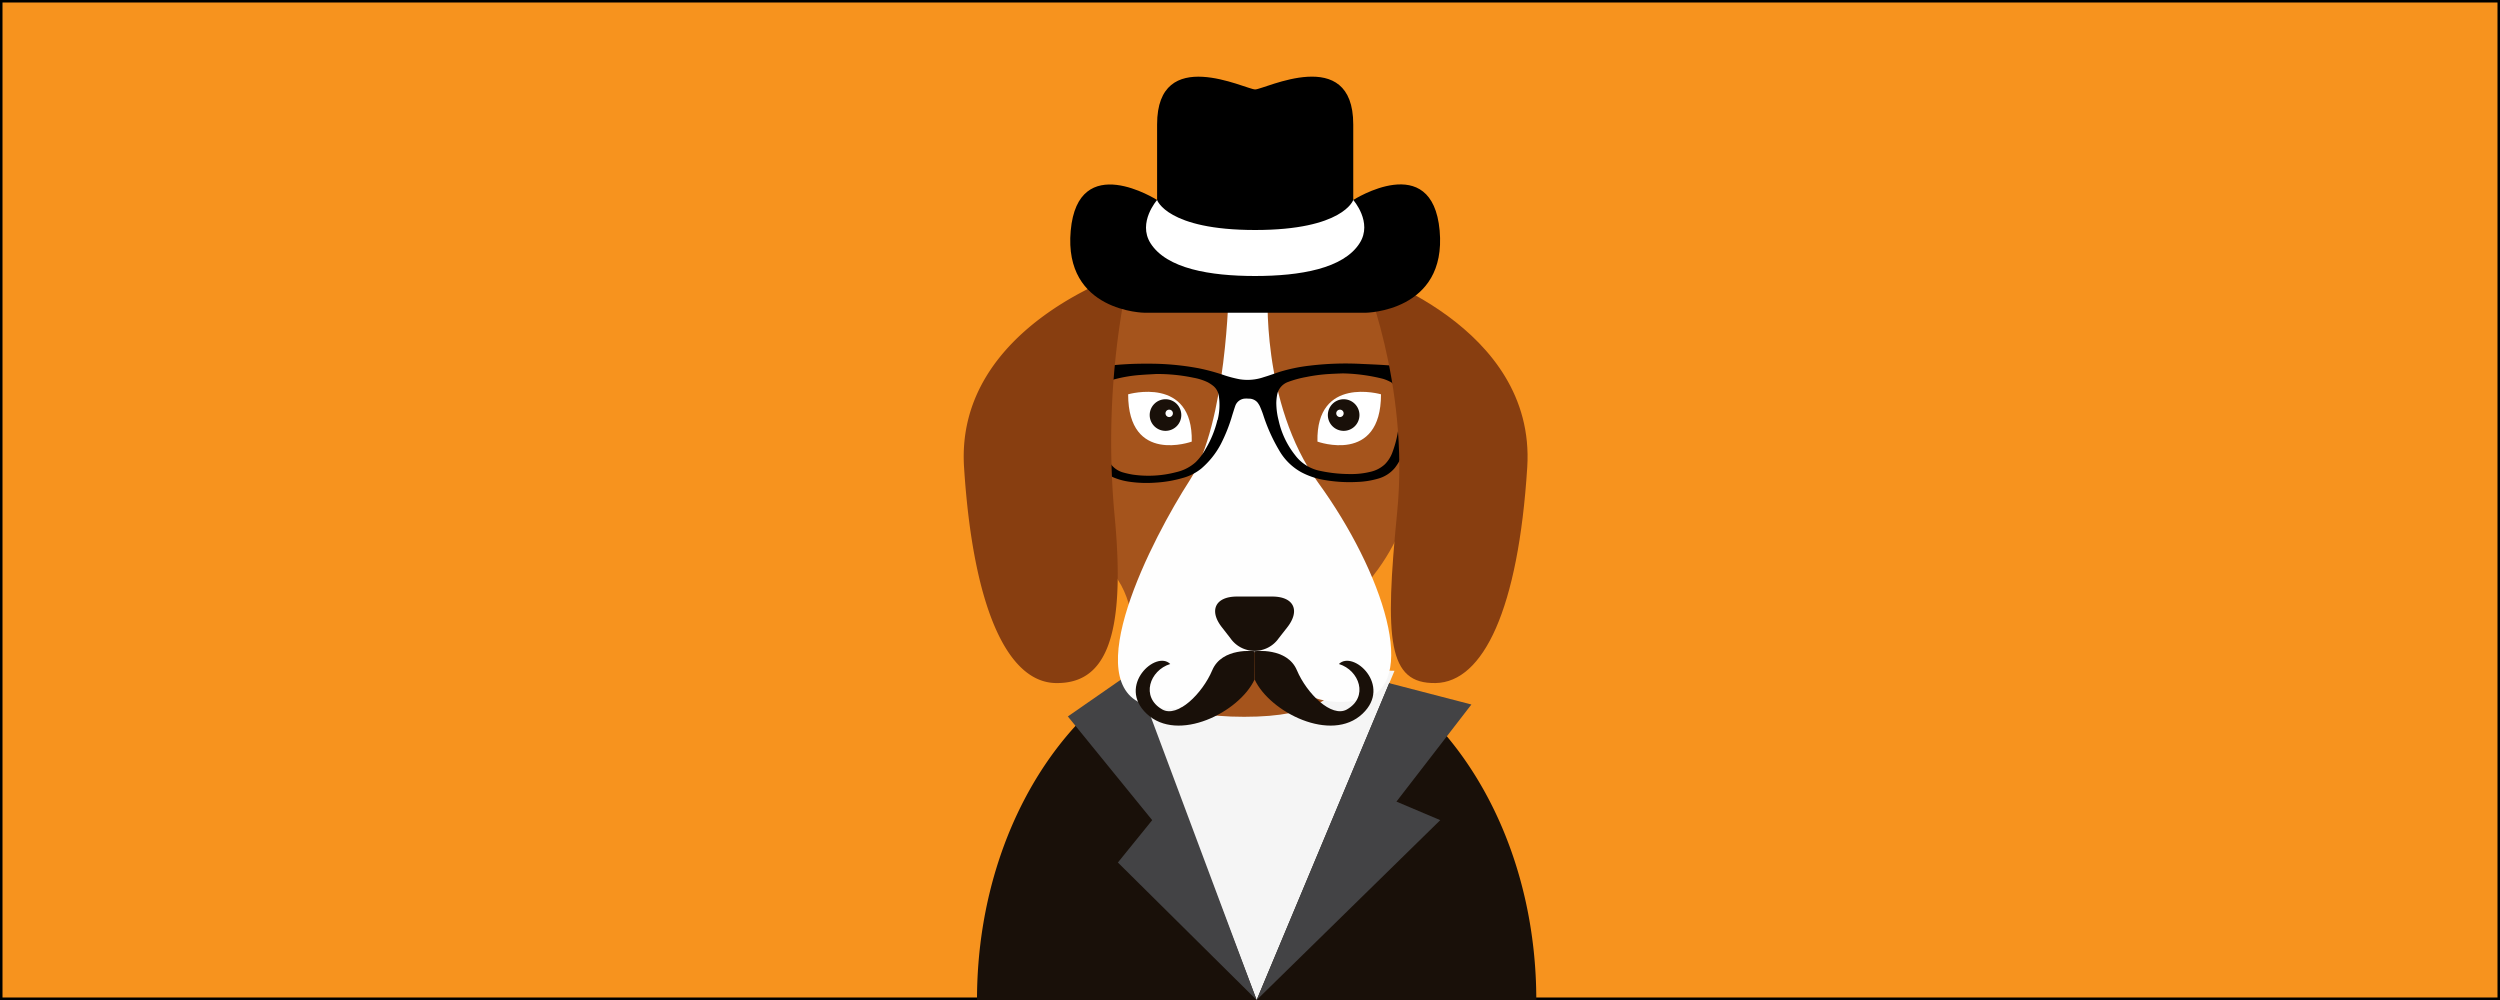 <svg id="Layer_1" data-name="Layer 1" xmlns="http://www.w3.org/2000/svg" viewBox="0 0 500 200"><rect x="0" y="0" width="500" height="200" fill="#808080" stroke="none"/><defs><style>.cls-1{fill:#f7931e;stroke:#000;stroke-miterlimit:10;}.cls-2{fill:#191009;}.cls-3{fill:#f5f5f5;}.cls-4{fill:#434345;}.cls-5{fill:#a5541c;}.cls-6{fill:#fefefe;}.cls-7{fill:#fff;}.cls-8{fill:#883e10;}</style></defs><title>Artboard 1</title><rect class="cls-1" width="500" height="200"/><path class="cls-2" d="M251.33,128.05c-30.89,0-55.93,32.21-55.93,71.95H307.26c0-27.32-11.84-51.08-29.27-63.26A46.27,46.27,0,0,0,251.33,128.05Z"/><polyline class="cls-3" points="225.68 132.68 251.33 200 278.9 134.16"/><polygon class="cls-4" points="226.72 134.16 251.33 200 277.83 136.63 294.28 140.9 279.29 160.32 288.05 164.03 251.33 200 223.58 172.5 230.44 164.03 213.57 143.29 226.72 134.16"/><path class="cls-5" d="M267.21,52.92H230.36c-5.58,0-18.7,8.1-18.7,20.66s2.23,29.86,11.16,41.31-3.34,28.47,26,28.47,17-17,26-28.47,11.17-28.75,11.17-41.31S272.79,52.92,267.21,52.92Z"/><path class="cls-6" d="M245.75,57.74s-.37,26.79-7.81,38.33-22.7,40.94-8.56,45,15.63-10.79,20.47-10.79,7.72,12.57,22.33,9.68c12.18-2.42,4.3-25.76-8.52-43.39-11.61-16-10.09-38.86-10.09-38.86Z"/><path d="M285.05,74.43a.4.4,0,0,0-.34-.42,3.84,3.84,0,0,0-.46-.11c-2.21-.35-4.42-.69-6.65-.84-1.79-.13-3.57-.2-5.36-.28a60,60,0,0,0-10.29.35,33.34,33.34,0,0,0-6.17,1.29c-1,.33-2,.71-3,1a9.93,9.93,0,0,1-4.86.43A24.8,24.8,0,0,1,245,75.1a40.45,40.45,0,0,0-5.28-1.45,53.62,53.62,0,0,0-10.33-.91,63.82,63.82,0,0,0-7.49.38c-2,.24-3.93.5-5.9.77a10,10,0,0,0-1.23.29.43.43,0,0,0-.37.44c-.05,1.16-.09,2.32-.11,3.49a2.31,2.31,0,0,0,.06.52.38.38,0,0,0,.25.31,2.93,2.93,0,0,1,.43.23A3.48,3.48,0,0,1,216.2,81c.17.5.29,1,.43,1.54.09.32.22.64.29,1,.34,1.51.66,3,1,4.55a17.58,17.58,0,0,0,1.46,4.18,6.77,6.77,0,0,0,3.43,3.26,13.06,13.06,0,0,0,2.94.8,24.14,24.14,0,0,0,5.44.19,24.42,24.42,0,0,0,5.44-.95,10,10,0,0,0,3.62-1.85,16.72,16.72,0,0,0,3.91-4.89,32.68,32.68,0,0,0,2.32-5.88c.19-.58.36-1.16.56-1.73a2.2,2.2,0,0,1,1.81-1.49,5,5,0,0,1,.87,0,2.26,2.26,0,0,1,1.76.74,4.45,4.45,0,0,1,.5.8c.24.55.47,1.12.66,1.7A34.54,34.54,0,0,0,255.79,90a11.53,11.53,0,0,0,4.46,4.44,14.92,14.92,0,0,0,4.31,1.5,29.28,29.28,0,0,0,6.87.45,16.85,16.85,0,0,0,4.11-.64A6.66,6.66,0,0,0,279,93.54a10,10,0,0,0,1.38-2.44,36,36,0,0,0,1.67-5.66c.21-.94.43-1.88.67-2.82.11-.49.27-1,.4-1.46a3.93,3.93,0,0,1,.53-1.31,2.35,2.35,0,0,1,1.06-1,.55.55,0,0,0,.37-.42,2.42,2.42,0,0,0,.07-.47c0-.69,0-1.38,0-2.08,0-.5-.07-1-.1-1.49m-67.84,2.2c-.75,0-1.36-.15-1.36-.34s.61-.33,1.36-.33,1.36.15,1.36.33-.61.34-1.36.34M243.48,84a20.53,20.53,0,0,1-2.32,5.73,11.85,11.85,0,0,1-2,2.68,8.58,8.58,0,0,1-3.84,2,21.85,21.85,0,0,1-8.85.5,17.46,17.46,0,0,1-1.74-.39,4.62,4.62,0,0,1-2.77-2,11.09,11.09,0,0,1-1.53-3.67,39.28,39.28,0,0,1-.8-5.18,13.86,13.86,0,0,1,0-3c.07-.51.1-1,.22-1.52a4.21,4.21,0,0,1,3.25-3.34A27.65,27.65,0,0,1,228,75c1.22-.1,2.45-.15,3.23-.2a35.25,35.25,0,0,1,7.49.75,11.25,11.25,0,0,1,2.78.88,7.24,7.24,0,0,1,1.21.8,3.16,3.16,0,0,1,1.06,2,12.17,12.17,0,0,1-.25,4.77m36.34-.75a21.52,21.52,0,0,1-1.35,7.14,6.55,6.55,0,0,1-1.55,2.48,6.24,6.24,0,0,1-2.87,1.49,15.93,15.93,0,0,1-4.07.45,28.26,28.26,0,0,1-6.15-.67A8.22,8.22,0,0,1,259,91a17,17,0,0,1-3.27-6.89,14.26,14.26,0,0,1-.47-3.56,10.19,10.19,0,0,1,.16-1.56,3.38,3.38,0,0,1,2.2-2.6,21.22,21.22,0,0,1,3.69-1,33.17,33.17,0,0,1,4.22-.57c1.11-.07,2.22-.11,3-.14a35.62,35.62,0,0,1,8.09,1.09,8.31,8.31,0,0,1,1.35.55,2,2,0,0,1,.95.92c.22.46.46.92.64,1.39a5.48,5.48,0,0,1,.28,1.75c0,.94.08,1.88.06,2.82m2.34-6.59c-.75,0-1.36-.15-1.36-.34s.61-.33,1.36-.33,1.36.15,1.36.33-.61.34-1.36.34"/><path class="cls-7" d="M276.2,78.86s-13-3.77-12.71,9.46c0,0,12.71,4.62,12.71-9.46"/><path class="cls-2" d="M265.57,83a3.16,3.16,0,1,0,3.16-3.15A3.17,3.17,0,0,0,265.57,83Z"/><path class="cls-7" d="M267.25,82.67a.74.74,0,1,0,.74-.74A.74.74,0,0,0,267.25,82.67Z"/><path class="cls-7" d="M225.63,78.86s13-3.77,12.72,9.46c0,0-12.72,4.62-12.72-9.46"/><path class="cls-2" d="M236.26,83a3.16,3.16,0,1,1-3.16-3.15A3.16,3.16,0,0,1,236.26,83Z"/><path class="cls-7" d="M234.58,82.67a.74.74,0,1,1-.74-.74A.74.74,0,0,1,234.58,82.67Z"/><path class="cls-8" d="M225.87,54.3S191,65.06,192.81,93.44s8.78,43,18.33,43.17,14.26-8.25,11.73-34A161.21,161.21,0,0,1,225.87,54.3Z"/><path class="cls-8" d="M272.39,54.3s34.85,10.76,33.06,39.14-8.78,43-18.33,43.17-10.21-8.51-7.68-34.26S272.39,54.3,272.39,54.3Z"/><path class="cls-2" d="M254.45,119.31c4.31,0,5.65,2.77,3,6.16l-1.7,2.17a5.88,5.88,0,0,1-9.67,0l-1.69-2.17c-2.66-3.39-1.31-6.16,3-6.16Z"/><path class="cls-2" d="M250.92,130.24s-6.51-.83-8.47,3.81-6.93,9.58-10,7.84c-4.38-2.5-2.5-7.84,1.6-9.09-2.85-2.85-10.69,4.31-4.72,9.95,6.26,5.92,18.54-.33,21.57-6.83Z"/><path class="cls-2" d="M250.92,130.24s6.5-.83,8.46,3.81,6.93,9.58,10,7.84c4.39-2.5,2.5-7.84-1.6-9.09,2.85-2.85,10.7,4.31,4.72,9.95-6.25,5.92-18.53-.33-21.56-6.83Z"/><path d="M287.93,46.12C286.46,29.87,270.65,40,270.65,40V24.89c0-16.1-17.77-7-19.62-7s-19.61-9.08-19.61,7V40s-15.82-10.1-17.28,6.15,14.79,16.4,14.79,16.4h44.21S289.39,62.37,287.93,46.12Z"/><path class="cls-7" d="M270.65,40s-2,6-19.62,6-19.61-6-19.61-6-3.94,4.47-1.32,8.64C233.32,53.73,242,55.2,251,55.2s17.72-1.47,20.94-6.59C274.59,44.44,270.65,40,270.65,40Z"/></svg>